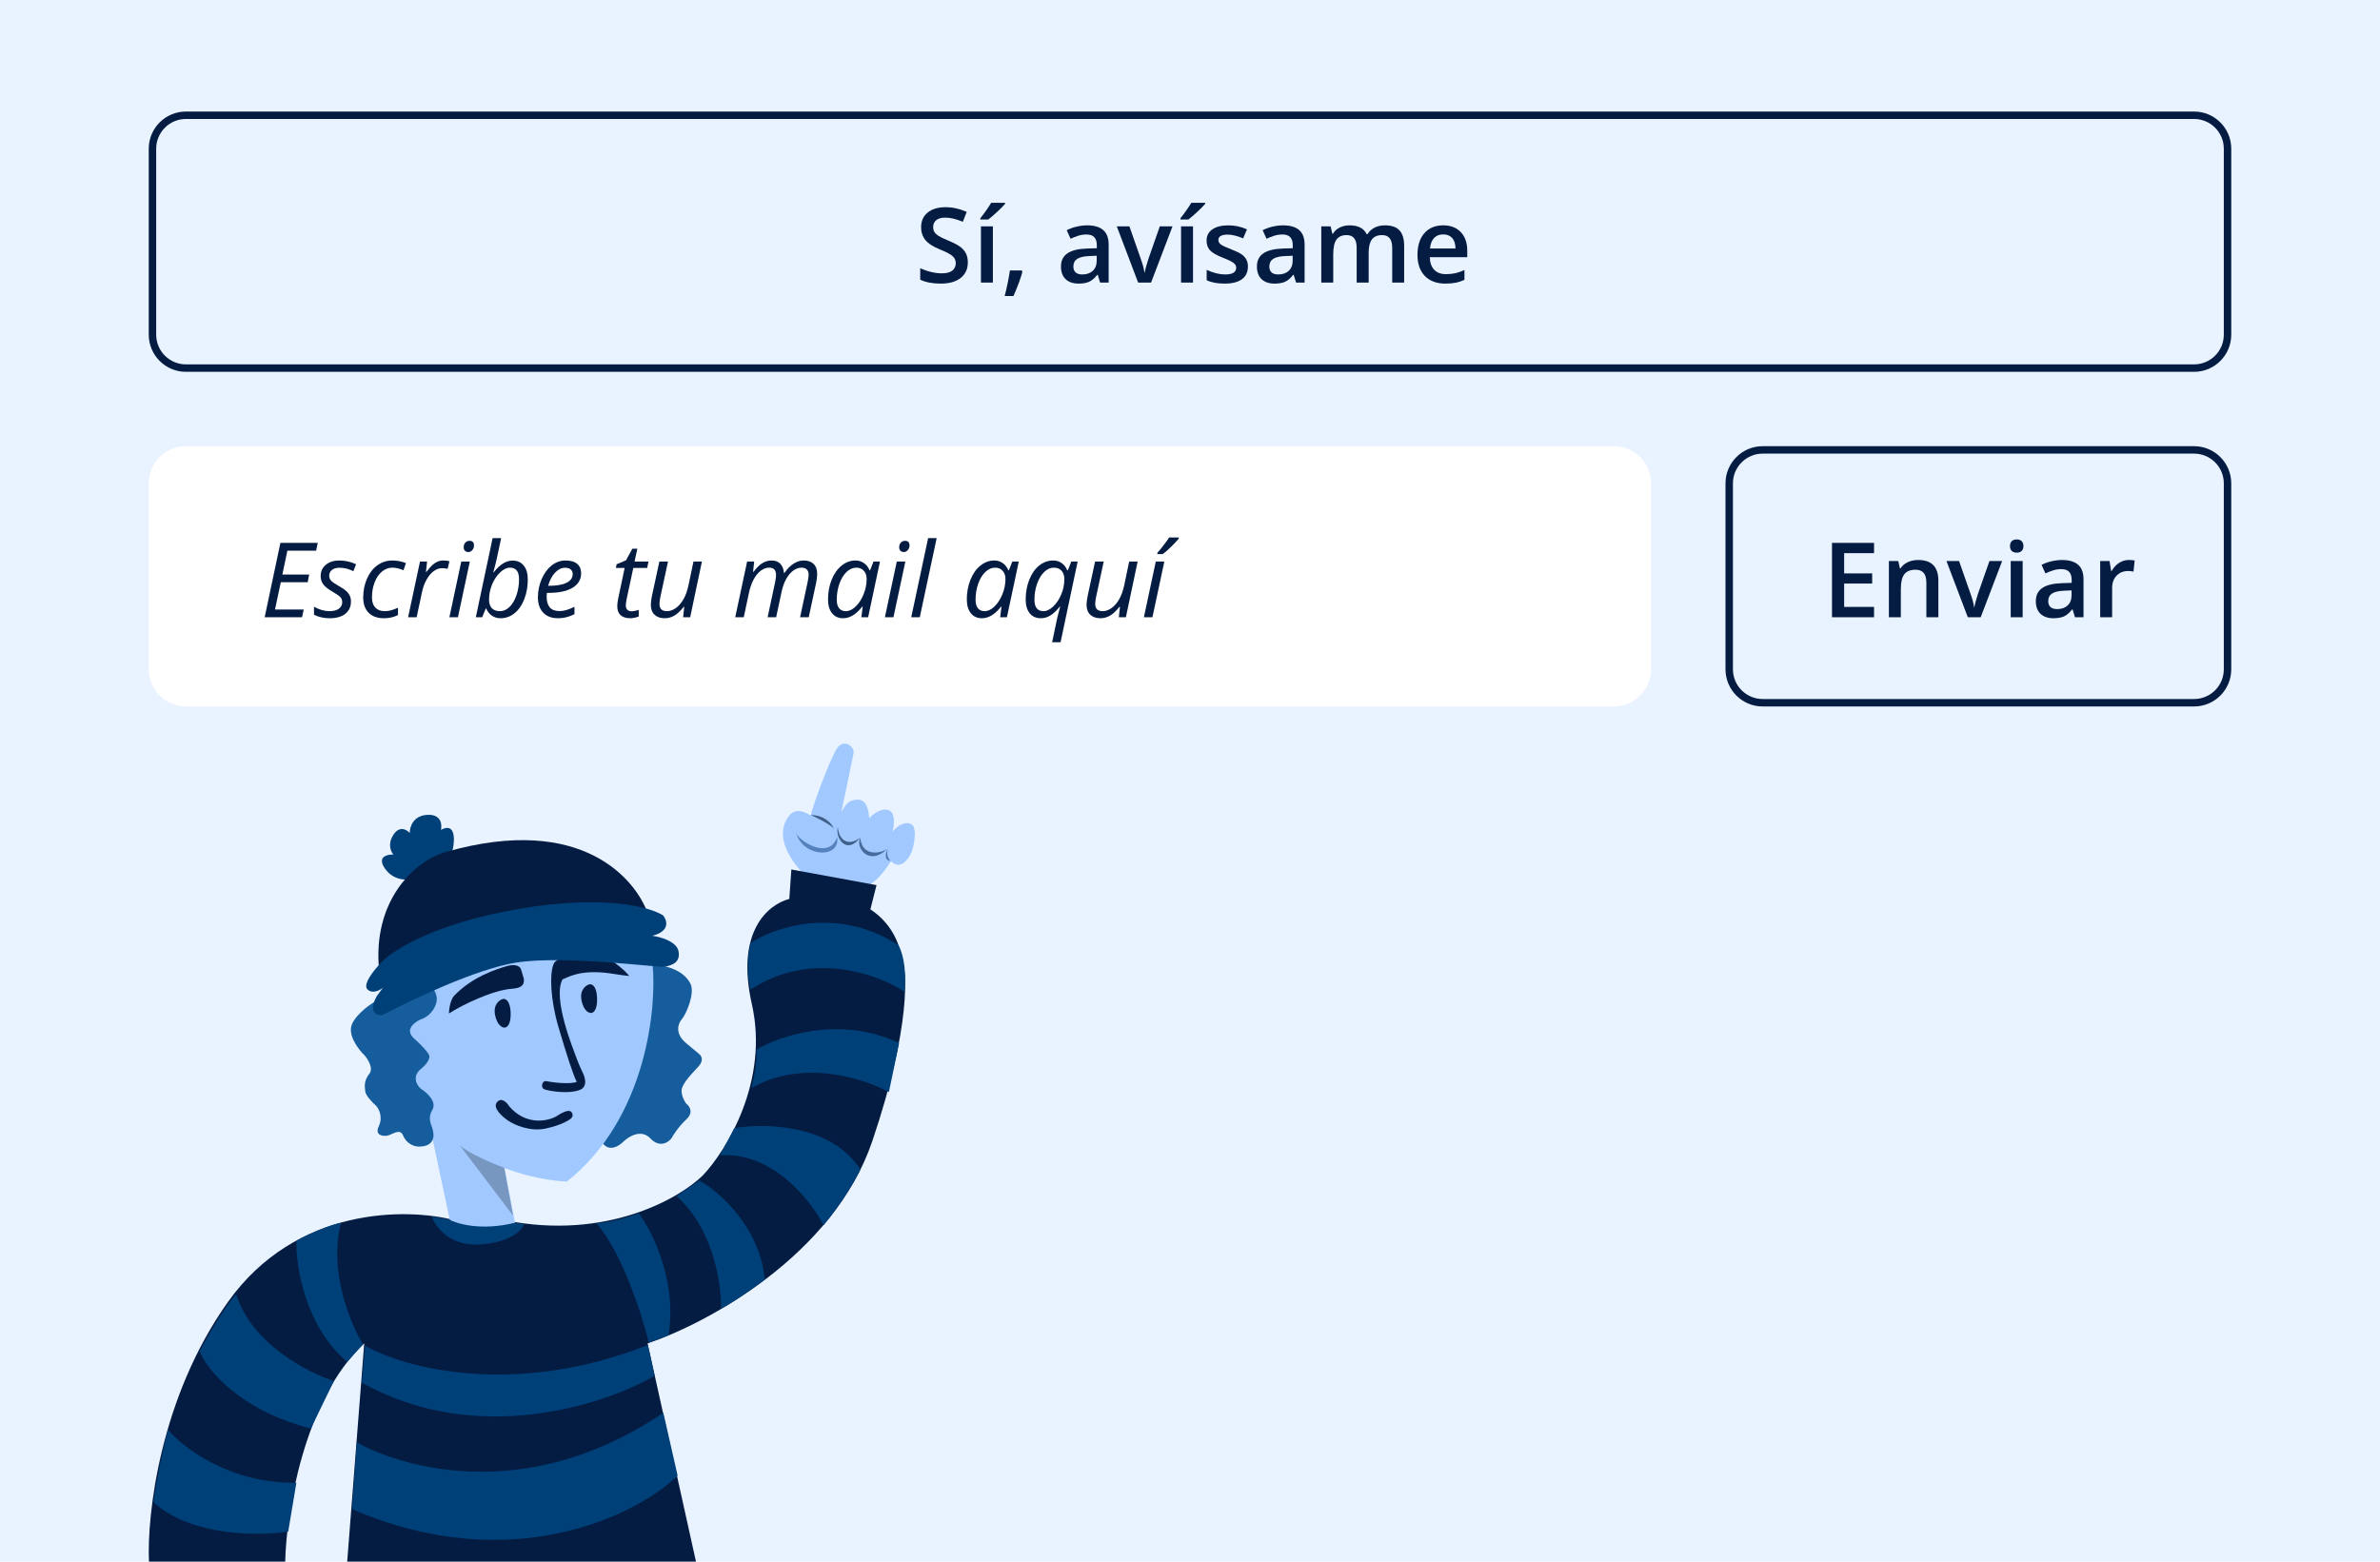 <svg width="320" height="210" viewBox="0 0 320 210" fill="none" xmlns="http://www.w3.org/2000/svg">
<path d="M320 0H0V210H320V0Z" fill="#E9F2FF"/>
<g clip-path="url(#clip0)">
<path d="M251.973 83H246.319V73.006H251.973V74.387H247.953V77.107H251.72V78.475H247.953V81.612H251.973V83ZM260.62 83H259.007V78.352C259.007 77.768 258.888 77.333 258.651 77.046C258.419 76.759 258.048 76.615 257.537 76.615C256.858 76.615 256.361 76.816 256.047 77.217C255.732 77.618 255.575 78.29 255.575 79.233V83H253.969V75.439H255.227L255.452 76.431H255.534C255.762 76.071 256.086 75.793 256.505 75.597C256.924 75.401 257.389 75.303 257.899 75.303C259.713 75.303 260.62 76.226 260.62 78.071V83ZM264.578 83L261.707 75.439H263.402L264.94 79.835C265.205 80.573 265.364 81.17 265.419 81.626H265.474C265.515 81.298 265.674 80.701 265.952 79.835L267.49 75.439H269.199L266.314 83H264.578ZM271.954 83H270.348V75.439H271.954V83ZM270.252 73.436C270.252 73.149 270.329 72.928 270.484 72.773C270.644 72.618 270.869 72.541 271.161 72.541C271.444 72.541 271.662 72.618 271.817 72.773C271.977 72.928 272.057 73.149 272.057 73.436C272.057 73.71 271.977 73.926 271.817 74.086C271.662 74.241 271.444 74.318 271.161 74.318C270.869 74.318 270.644 74.241 270.484 74.086C270.329 73.926 270.252 73.71 270.252 73.436ZM278.988 83L278.667 81.947H278.612C278.248 82.408 277.881 82.722 277.512 82.891C277.143 83.055 276.669 83.137 276.09 83.137C275.347 83.137 274.766 82.936 274.347 82.535C273.932 82.134 273.725 81.567 273.725 80.833C273.725 80.054 274.014 79.466 274.593 79.069C275.172 78.673 276.053 78.456 277.238 78.42L278.544 78.379V77.976C278.544 77.493 278.43 77.132 278.202 76.895C277.979 76.654 277.63 76.533 277.156 76.533C276.769 76.533 276.397 76.59 276.042 76.704C275.687 76.818 275.345 76.953 275.017 77.107L274.497 75.959C274.907 75.745 275.356 75.583 275.844 75.474C276.331 75.36 276.792 75.303 277.225 75.303C278.186 75.303 278.911 75.512 279.398 75.932C279.891 76.351 280.137 77.009 280.137 77.907V83H278.988ZM276.596 81.906C277.179 81.906 277.646 81.745 277.997 81.421C278.353 81.093 278.53 80.635 278.53 80.047V79.391L277.56 79.432C276.803 79.459 276.252 79.587 275.905 79.814C275.563 80.038 275.393 80.382 275.393 80.847C275.393 81.184 275.493 81.446 275.693 81.633C275.894 81.815 276.195 81.906 276.596 81.906ZM286.214 75.303C286.537 75.303 286.804 75.326 287.014 75.371L286.856 76.868C286.629 76.814 286.392 76.786 286.146 76.786C285.503 76.786 284.981 76.996 284.58 77.415C284.184 77.834 283.985 78.379 283.985 79.049V83H282.379V75.439H283.637L283.849 76.772H283.931C284.181 76.321 284.507 75.963 284.908 75.699C285.314 75.435 285.749 75.303 286.214 75.303Z" fill="#041C42"/>
<path d="M20 65C20 62.239 22.239 60 25 60H217C219.761 60 222 62.239 222 65V90C222 92.761 219.761 95 217 95H25C22.239 95 20 92.761 20 90V65Z" fill="white"/>
<path d="M232.5 65C232.5 62.515 234.515 60.5 237 60.5H295C297.485 60.5 299.5 62.515 299.5 65V90C299.5 92.485 297.485 94.5 295 94.5H237C234.515 94.5 232.5 92.485 232.5 90V65Z" stroke="#041C42"/>
<path d="M40.612 83H35.588L37.7 73.006H42.725L42.506 74.052H38.637L37.967 77.258H41.569L41.371 78.297H37.755L36.976 81.961H40.838L40.612 83Z" fill="#041C42"/>
<path d="M47.188 80.874C47.188 81.585 46.935 82.141 46.43 82.542C45.928 82.939 45.22 83.137 44.304 83.137C43.533 83.137 42.839 82.98 42.219 82.665V81.585C42.538 81.776 42.882 81.924 43.251 82.029C43.62 82.134 43.962 82.186 44.276 82.186C44.85 82.186 45.283 82.073 45.575 81.845C45.867 81.617 46.013 81.325 46.013 80.97C46.013 80.71 45.933 80.491 45.773 80.314C45.614 80.136 45.27 79.892 44.741 79.582C44.149 79.249 43.73 78.924 43.483 78.605C43.237 78.285 43.114 77.907 43.114 77.47C43.114 76.841 43.344 76.335 43.805 75.952C44.265 75.565 44.871 75.371 45.623 75.371C46.402 75.371 47.154 75.54 47.879 75.877L47.51 76.814L47.127 76.643C46.667 76.447 46.165 76.349 45.623 76.349C45.199 76.349 44.867 76.449 44.625 76.649C44.383 76.845 44.263 77.101 44.263 77.415C44.263 77.67 44.342 77.889 44.502 78.071C44.666 78.254 45.001 78.488 45.507 78.775C45.995 79.049 46.343 79.284 46.553 79.48C46.767 79.675 46.926 79.887 47.031 80.115C47.136 80.338 47.188 80.591 47.188 80.874Z" fill="#041C42"/>
<path d="M51.625 83.137C50.741 83.137 50.055 82.893 49.567 82.405C49.08 81.918 48.836 81.23 48.836 80.341C48.836 79.429 49.005 78.588 49.342 77.818C49.679 77.048 50.144 76.449 50.736 76.02C51.333 75.588 52.003 75.371 52.746 75.371C53.37 75.371 53.981 75.487 54.578 75.72L54.257 76.684C53.71 76.451 53.211 76.335 52.76 76.335C52.249 76.335 51.782 76.51 51.358 76.861C50.939 77.208 50.609 77.693 50.367 78.317C50.13 78.937 50.012 79.612 50.012 80.341C50.012 80.924 50.162 81.378 50.463 81.701C50.768 82.025 51.188 82.186 51.721 82.186C52.049 82.186 52.359 82.141 52.65 82.05C52.942 81.959 53.229 81.852 53.512 81.728V82.706C52.947 82.993 52.318 83.137 51.625 83.137Z" fill="#041C42"/>
<path d="M59.609 75.371C59.924 75.371 60.197 75.403 60.43 75.467L60.184 76.492C59.942 76.433 59.703 76.403 59.466 76.403C59.051 76.403 58.661 76.54 58.297 76.814C57.937 77.087 57.62 77.467 57.347 77.955C57.078 78.438 56.88 78.976 56.752 79.568L56.02 83H54.872L56.472 75.508H57.422L57.272 76.895H57.34C57.668 76.463 57.939 76.153 58.153 75.966C58.367 75.774 58.591 75.629 58.823 75.528C59.06 75.424 59.322 75.371 59.609 75.371Z" fill="#041C42"/>
<path d="M61.571 83H60.423L62.022 75.508H63.171L61.571 83ZM62.344 73.594C62.344 73.338 62.417 73.131 62.562 72.972C62.708 72.808 62.898 72.726 63.13 72.726C63.531 72.726 63.731 72.931 63.731 73.341C63.731 73.591 63.654 73.803 63.499 73.977C63.349 74.15 63.173 74.236 62.973 74.236C62.79 74.236 62.64 74.182 62.522 74.072C62.403 73.958 62.344 73.799 62.344 73.594Z" fill="#041C42"/>
<path d="M67.3 83.137C66.858 83.137 66.468 83.02 66.131 82.788C65.798 82.556 65.547 82.239 65.379 81.838H65.311L64.832 83H63.977L66.233 72.363H67.382C67.149 73.466 66.969 74.311 66.842 74.899C66.719 75.483 66.548 76.166 66.329 76.95H66.391C66.814 76.412 67.231 76.018 67.642 75.768C68.056 75.512 68.482 75.385 68.92 75.385C69.562 75.385 70.064 75.61 70.424 76.061C70.784 76.513 70.964 77.132 70.964 77.921C70.964 78.873 70.807 79.755 70.492 80.566C70.182 81.373 69.747 82.004 69.186 82.46C68.63 82.911 68.002 83.137 67.3 83.137ZM68.571 76.335C68.134 76.335 67.687 76.551 67.231 76.984C66.78 77.417 66.42 77.962 66.151 78.618C65.887 79.274 65.755 79.947 65.755 80.635C65.755 81.136 65.88 81.521 66.131 81.79C66.386 82.054 66.753 82.186 67.231 82.186C67.683 82.186 68.102 82.002 68.489 81.633C68.881 81.264 69.196 80.74 69.433 80.061C69.67 79.377 69.788 78.652 69.788 77.887C69.788 76.852 69.382 76.335 68.571 76.335Z" fill="#041C42"/>
<path d="M75.018 83.137C74.179 83.137 73.52 82.888 73.042 82.392C72.564 81.895 72.324 81.207 72.324 80.327C72.324 79.47 72.493 78.65 72.83 77.866C73.172 77.078 73.623 76.465 74.184 76.027C74.744 75.59 75.362 75.371 76.036 75.371C76.733 75.371 77.257 75.524 77.608 75.829C77.959 76.13 78.135 76.551 78.135 77.094C78.135 77.914 77.757 78.559 77 79.028C76.243 79.493 75.161 79.726 73.753 79.726H73.527L73.5 80.272C73.5 80.87 73.639 81.337 73.917 81.674C74.2 82.007 74.635 82.173 75.223 82.173C75.51 82.173 75.804 82.132 76.105 82.05C76.41 81.968 76.788 81.817 77.239 81.599V82.597C76.811 82.797 76.433 82.936 76.105 83.014C75.776 83.096 75.414 83.137 75.018 83.137ZM75.968 76.349C75.498 76.349 75.056 76.563 74.642 76.991C74.231 77.42 73.917 78.014 73.698 78.775H73.78C74.819 78.775 75.615 78.641 76.166 78.372C76.722 78.099 77 77.704 77 77.189C77 76.948 76.916 76.747 76.747 76.588C76.583 76.428 76.323 76.349 75.968 76.349Z" fill="#041C42"/>
<path d="M84.895 82.2C85.146 82.2 85.474 82.141 85.88 82.022V82.904C85.725 82.968 85.534 83.023 85.306 83.068C85.078 83.114 84.895 83.137 84.759 83.137C84.189 83.137 83.752 83.002 83.446 82.733C83.145 82.46 82.995 82.054 82.995 81.517C82.995 81.216 83.036 80.874 83.118 80.491L83.986 76.376H82.811L82.906 75.877L84.171 75.344L85.025 73.785H85.695L85.319 75.508H87.192L87.015 76.376H85.148L84.267 80.505C84.185 80.901 84.144 81.202 84.144 81.407C84.144 81.662 84.21 81.858 84.342 81.995C84.474 82.132 84.659 82.2 84.895 82.2Z" fill="#041C42"/>
<path d="M89.817 75.508L88.792 80.259C88.71 80.664 88.669 80.981 88.669 81.209C88.669 81.861 89.004 82.186 89.674 82.186C90.075 82.186 90.469 82.05 90.856 81.776C91.244 81.503 91.586 81.111 91.882 80.601C92.178 80.09 92.404 79.475 92.559 78.755L93.242 75.508H94.377L92.798 83H91.848L91.998 81.612H91.916C91.469 82.182 91.043 82.579 90.638 82.802C90.232 83.025 89.813 83.137 89.38 83.137C88.797 83.137 88.338 82.98 88.006 82.665C87.673 82.346 87.507 81.893 87.507 81.305C87.507 81.022 87.557 80.63 87.657 80.129L88.655 75.508H89.817Z" fill="#041C42"/>
<path d="M103.209 83L104.221 78.269C104.303 77.841 104.344 77.534 104.344 77.347C104.344 77.028 104.273 76.779 104.132 76.602C103.991 76.424 103.749 76.335 103.407 76.335C103.024 76.335 102.651 76.472 102.286 76.745C101.926 77.019 101.607 77.41 101.329 77.921C101.056 78.427 100.844 79.037 100.693 79.753L100.003 83H98.855L100.454 75.508H101.404L101.254 76.895H101.322C101.719 76.353 102.113 75.963 102.505 75.727C102.901 75.49 103.309 75.371 103.728 75.371C104.243 75.371 104.64 75.519 104.918 75.815C105.196 76.112 105.36 76.524 105.41 77.053H105.465C105.857 76.483 106.274 76.061 106.716 75.788C107.158 75.51 107.604 75.371 108.056 75.371C108.634 75.371 109.081 75.526 109.395 75.836C109.714 76.146 109.874 76.597 109.874 77.189C109.874 77.499 109.824 77.905 109.724 78.406L108.739 83H107.577L108.589 78.269C108.68 77.796 108.726 77.463 108.726 77.272C108.726 76.989 108.646 76.763 108.486 76.595C108.331 76.421 108.085 76.335 107.748 76.335C107.379 76.335 107.014 76.467 106.654 76.731C106.294 76.996 105.977 77.372 105.704 77.859C105.435 78.342 105.23 78.917 105.089 79.582L104.357 83H103.209Z" fill="#041C42"/>
<path d="M115.028 75.371C115.448 75.371 115.821 75.485 116.149 75.713C116.477 75.936 116.733 76.26 116.915 76.684H116.99L117.448 75.508H118.316L116.724 83H115.814L115.992 81.571H115.937C115.122 82.615 114.263 83.137 113.36 83.137C112.727 83.137 112.23 82.911 111.87 82.46C111.51 82.009 111.33 81.391 111.33 80.607C111.33 79.659 111.492 78.78 111.815 77.969C112.139 77.158 112.586 76.522 113.155 76.061C113.725 75.601 114.349 75.371 115.028 75.371ZM113.729 82.186C114.171 82.186 114.611 81.977 115.049 81.558C115.486 81.134 115.842 80.585 116.115 79.91C116.389 79.231 116.525 78.552 116.525 77.873C116.525 77.404 116.398 77.03 116.143 76.752C115.887 76.474 115.552 76.335 115.138 76.335C114.664 76.335 114.222 76.531 113.811 76.923C113.406 77.315 113.087 77.846 112.854 78.516C112.622 79.186 112.506 79.892 112.506 80.635C112.506 81.154 112.613 81.544 112.827 81.804C113.041 82.059 113.342 82.186 113.729 82.186Z" fill="#041C42"/>
<path d="M120.128 83H118.979L120.579 75.508H121.728L120.128 83ZM120.9 73.594C120.9 73.338 120.973 73.131 121.119 72.972C121.265 72.808 121.454 72.726 121.687 72.726C122.088 72.726 122.288 72.931 122.288 73.341C122.288 73.591 122.211 73.803 122.056 73.977C121.905 74.15 121.73 74.236 121.529 74.236C121.347 74.236 121.197 74.182 121.078 74.072C120.96 73.958 120.9 73.799 120.9 73.594Z" fill="#041C42"/>
<path d="M123.669 83H122.521L124.79 72.363H125.938L123.669 83Z" fill="#041C42"/>
<path d="M133.69 75.371C134.11 75.371 134.483 75.485 134.812 75.713C135.14 75.936 135.395 76.26 135.577 76.684H135.652L136.11 75.508H136.979L135.386 83H134.477L134.654 81.571H134.6C133.784 82.615 132.925 83.137 132.022 83.137C131.389 83.137 130.892 82.911 130.532 82.46C130.172 82.009 129.992 81.391 129.992 80.607C129.992 79.659 130.154 78.78 130.478 77.969C130.801 77.158 131.248 76.522 131.817 76.061C132.387 75.601 133.011 75.371 133.69 75.371ZM132.392 82.186C132.834 82.186 133.273 81.977 133.711 81.558C134.148 81.134 134.504 80.585 134.777 79.91C135.051 79.231 135.188 78.552 135.188 77.873C135.188 77.404 135.06 77.03 134.805 76.752C134.549 76.474 134.215 76.335 133.8 76.335C133.326 76.335 132.884 76.531 132.474 76.923C132.068 77.315 131.749 77.846 131.517 78.516C131.284 79.186 131.168 79.892 131.168 80.635C131.168 81.154 131.275 81.544 131.489 81.804C131.703 82.059 132.004 82.186 132.392 82.186Z" fill="#041C42"/>
<path d="M141.62 75.371C142.049 75.371 142.424 75.487 142.748 75.72C143.076 75.948 143.325 76.269 143.493 76.684H143.582L144.04 75.508H144.895L142.598 86.363H141.463L142.153 83.082C142.194 82.877 142.324 82.373 142.543 81.571H142.488C142.055 82.123 141.634 82.522 141.224 82.768C140.813 83.014 140.39 83.137 139.952 83.137C139.314 83.137 138.813 82.916 138.448 82.474C138.088 82.027 137.908 81.405 137.908 80.607C137.908 79.641 138.072 78.748 138.4 77.928C138.733 77.107 139.18 76.476 139.74 76.034C140.305 75.592 140.932 75.371 141.62 75.371ZM140.308 82.186C140.727 82.186 141.16 81.977 141.606 81.558C142.053 81.138 142.413 80.598 142.687 79.938C142.965 79.277 143.104 78.593 143.104 77.887C143.104 77.408 142.978 77.03 142.728 76.752C142.481 76.474 142.135 76.335 141.688 76.335C141.228 76.335 140.798 76.529 140.396 76.916C139.995 77.299 139.676 77.83 139.439 78.509C139.202 79.183 139.084 79.892 139.084 80.635C139.084 81.669 139.492 82.186 140.308 82.186Z" fill="#041C42"/>
<path d="M148.401 75.508L147.376 80.259C147.294 80.664 147.253 80.981 147.253 81.209C147.253 81.861 147.588 82.186 148.258 82.186C148.659 82.186 149.053 82.05 149.44 81.776C149.828 81.503 150.17 81.111 150.466 80.601C150.762 80.09 150.988 79.475 151.143 78.755L151.826 75.508H152.961L151.382 83H150.432L150.582 81.612H150.5C150.053 82.182 149.627 82.579 149.222 82.802C148.816 83.025 148.397 83.137 147.964 83.137C147.381 83.137 146.923 82.98 146.59 82.665C146.257 82.346 146.091 81.893 146.091 81.305C146.091 81.022 146.141 80.63 146.241 80.129L147.239 75.508H148.401Z" fill="#041C42"/>
<path d="M154.95 83H153.802L155.401 75.508H156.55L154.95 83ZM155.613 74.332C155.868 74.059 156.153 73.715 156.468 73.3C156.787 72.88 157.031 72.539 157.199 72.274H158.498V72.418C158.325 72.641 158.006 72.985 157.541 73.45C157.076 73.915 156.673 74.27 156.331 74.517H155.613V74.332Z" fill="#041C42"/>
<path d="M20.5 20C20.5 17.515 22.515 15.5 25 15.5H295C297.485 15.5 299.5 17.515 299.5 20V45C299.5 47.485 297.485 49.5 295 49.5H25C22.515 49.5 20.5 47.485 20.5 45V20Z" stroke="#041C42"/>
<path d="M130.128 35.286C130.128 36.175 129.807 36.872 129.164 37.378C128.521 37.884 127.635 38.137 126.505 38.137C125.375 38.137 124.45 37.961 123.729 37.61V36.065C124.185 36.28 124.668 36.448 125.179 36.571C125.694 36.694 126.172 36.756 126.614 36.756C127.261 36.756 127.738 36.633 128.043 36.387C128.353 36.141 128.508 35.81 128.508 35.395C128.508 35.022 128.367 34.705 128.084 34.445C127.801 34.185 127.218 33.878 126.334 33.523C125.423 33.153 124.78 32.732 124.406 32.258C124.033 31.784 123.846 31.214 123.846 30.549C123.846 29.715 124.142 29.059 124.734 28.58C125.327 28.102 126.122 27.862 127.12 27.862C128.077 27.862 129.03 28.072 129.978 28.491L129.458 29.824C128.569 29.451 127.776 29.264 127.079 29.264C126.55 29.264 126.149 29.38 125.876 29.612C125.603 29.84 125.466 30.143 125.466 30.521C125.466 30.781 125.521 31.005 125.63 31.191C125.739 31.374 125.919 31.547 126.17 31.711C126.421 31.875 126.872 32.092 127.523 32.36C128.257 32.666 128.795 32.95 129.137 33.215C129.479 33.479 129.729 33.778 129.889 34.11C130.048 34.443 130.128 34.835 130.128 35.286Z" fill="#041C42"/>
<path d="M133.498 38H131.892V30.439H133.498V38ZM131.81 29.517V29.346C132.069 29.027 132.336 28.671 132.609 28.279C132.887 27.887 133.106 27.552 133.266 27.274H135.132V27.418C134.895 27.696 134.539 28.056 134.065 28.498C133.596 28.936 133.2 29.275 132.876 29.517H131.81Z" fill="#041C42"/>
<path d="M137.47 36.53C137.251 37.378 136.85 38.469 136.267 39.805H135.084C135.398 38.574 135.633 37.43 135.788 36.373H137.367L137.47 36.53Z" fill="#041C42"/>
<path d="M147.915 38L147.594 36.947H147.539C147.174 37.408 146.808 37.722 146.438 37.891C146.069 38.055 145.595 38.137 145.017 38.137C144.274 38.137 143.693 37.936 143.273 37.535C142.859 37.134 142.651 36.567 142.651 35.833C142.651 35.054 142.941 34.466 143.52 34.069C144.098 33.673 144.98 33.456 146.165 33.42L147.471 33.379V32.976C147.471 32.492 147.357 32.133 147.129 31.895C146.906 31.654 146.557 31.533 146.083 31.533C145.696 31.533 145.324 31.59 144.969 31.704C144.613 31.818 144.271 31.953 143.943 32.107L143.424 30.959C143.834 30.745 144.283 30.583 144.771 30.474C145.258 30.36 145.718 30.303 146.151 30.303C147.113 30.303 147.838 30.512 148.325 30.932C148.817 31.351 149.063 32.009 149.063 32.907V38H147.915ZM145.522 36.906C146.106 36.906 146.573 36.745 146.924 36.421C147.279 36.093 147.457 35.635 147.457 35.047V34.391L146.486 34.432C145.73 34.459 145.178 34.587 144.832 34.815C144.49 35.038 144.319 35.382 144.319 35.847C144.319 36.184 144.42 36.446 144.62 36.633C144.821 36.815 145.121 36.906 145.522 36.906Z" fill="#041C42"/>
<path d="M153.028 38L150.157 30.439H151.853L153.391 34.835C153.655 35.573 153.814 36.17 153.869 36.626H153.924C153.965 36.298 154.124 35.701 154.402 34.835L155.94 30.439H157.649L154.765 38H153.028Z" fill="#041C42"/>
<path d="M160.404 38H158.798V30.439H160.404V38ZM158.716 29.517V29.346C158.976 29.027 159.242 28.671 159.516 28.279C159.794 27.887 160.012 27.552 160.172 27.274H162.038V27.418C161.801 27.696 161.446 28.056 160.972 28.498C160.502 28.936 160.106 29.275 159.782 29.517H158.716Z" fill="#041C42"/>
<path d="M167.787 35.847C167.787 36.585 167.518 37.152 166.98 37.549C166.443 37.941 165.673 38.137 164.67 38.137C163.663 38.137 162.854 37.984 162.243 37.679V36.291C163.132 36.701 163.959 36.906 164.725 36.906C165.714 36.906 166.208 36.608 166.208 36.011C166.208 35.819 166.153 35.66 166.044 35.532C165.935 35.405 165.755 35.273 165.504 35.136C165.253 34.999 164.905 34.844 164.458 34.671C163.588 34.334 162.997 33.996 162.688 33.659C162.382 33.322 162.229 32.884 162.229 32.347C162.229 31.7 162.489 31.198 163.009 30.843C163.533 30.483 164.244 30.303 165.142 30.303C166.03 30.303 166.871 30.483 167.664 30.843L167.145 32.053C166.329 31.715 165.643 31.547 165.087 31.547C164.239 31.547 163.815 31.788 163.815 32.272C163.815 32.508 163.925 32.709 164.144 32.873C164.367 33.037 164.85 33.263 165.593 33.55C166.217 33.791 166.671 34.012 166.953 34.213C167.236 34.413 167.445 34.646 167.582 34.91C167.719 35.17 167.787 35.482 167.787 35.847Z" fill="#041C42"/>
<path d="M174.261 38L173.939 36.947H173.885C173.52 37.408 173.153 37.722 172.784 37.891C172.415 38.055 171.941 38.137 171.362 38.137C170.619 38.137 170.038 37.936 169.619 37.535C169.204 37.134 168.997 36.567 168.997 35.833C168.997 35.054 169.286 34.466 169.865 34.069C170.444 33.673 171.326 33.456 172.511 33.42L173.816 33.379V32.976C173.816 32.492 173.702 32.133 173.475 31.895C173.251 31.654 172.903 31.533 172.429 31.533C172.041 31.533 171.67 31.59 171.314 31.704C170.959 31.818 170.617 31.953 170.289 32.107L169.77 30.959C170.18 30.745 170.629 30.583 171.116 30.474C171.604 30.36 172.064 30.303 172.497 30.303C173.459 30.303 174.183 30.512 174.671 30.932C175.163 31.351 175.409 32.009 175.409 32.907V38H174.261ZM171.868 36.906C172.451 36.906 172.919 36.745 173.27 36.421C173.625 36.093 173.803 35.635 173.803 35.047V34.391L172.832 34.432C172.076 34.459 171.524 34.587 171.178 34.815C170.836 35.038 170.665 35.382 170.665 35.847C170.665 36.184 170.765 36.446 170.966 36.633C171.166 36.815 171.467 36.906 171.868 36.906Z" fill="#041C42"/>
<path d="M184.022 38H182.409V33.338C182.409 32.759 182.3 32.328 182.081 32.046C181.862 31.759 181.521 31.615 181.056 31.615C180.436 31.615 179.98 31.818 179.688 32.224C179.401 32.625 179.258 33.295 179.258 34.233V38H177.651V30.439H178.909L179.135 31.431H179.217C179.426 31.071 179.729 30.793 180.126 30.597C180.527 30.401 180.967 30.303 181.445 30.303C182.607 30.303 183.378 30.699 183.756 31.492H183.865C184.089 31.119 184.403 30.827 184.809 30.617C185.214 30.408 185.679 30.303 186.203 30.303C187.105 30.303 187.762 30.531 188.172 30.986C188.587 31.442 188.794 32.137 188.794 33.071V38H187.188V33.338C187.188 32.759 187.076 32.328 186.853 32.046C186.634 31.759 186.292 31.615 185.827 31.615C185.203 31.615 184.745 31.811 184.453 32.203C184.166 32.59 184.022 33.188 184.022 33.994V38Z" fill="#041C42"/>
<path d="M194.338 38.137C193.162 38.137 192.242 37.795 191.576 37.111C190.915 36.423 190.585 35.477 190.585 34.274C190.585 33.039 190.893 32.069 191.508 31.362C192.123 30.656 192.968 30.303 194.044 30.303C195.042 30.303 195.83 30.606 196.409 31.212C196.988 31.818 197.277 32.652 197.277 33.714V34.582H192.239C192.262 35.316 192.46 35.881 192.834 36.277C193.208 36.669 193.734 36.865 194.413 36.865C194.86 36.865 195.274 36.824 195.657 36.742C196.045 36.656 196.459 36.514 196.901 36.318V37.624C196.509 37.811 196.113 37.943 195.712 38.02C195.311 38.098 194.853 38.137 194.338 38.137ZM194.044 31.52C193.534 31.52 193.123 31.681 192.813 32.005C192.508 32.328 192.326 32.8 192.267 33.42H195.698C195.689 32.796 195.539 32.324 195.247 32.005C194.955 31.681 194.554 31.52 194.044 31.52Z" fill="#041C42"/>
<path d="M87.262 129.616C88.478 129.737 91.641 129.981 92.826 132.264C93.49 133.542 92.249 136.434 91.641 137.104C91.184 137.621 90.674 138.985 92.279 140.3C93.614 141.394 93.948 141.679 93.953 141.691C94.284 141.924 94.698 142.556 93.921 143.405C92.917 144.501 91.641 145.779 91.641 146.693C91.641 147.423 92.066 148.154 92.279 148.428C92.705 148.732 93.3 149.578 92.279 150.528C91.257 151.478 90.516 152.628 90.272 153.085C89.847 153.633 88.685 154.4 87.445 153.085C86.204 151.77 84.496 152.842 83.796 153.542C83.097 154.242 81.498 155.131 80.695 153.085L87.262 129.616Z" fill="#155D9C"/>
<path d="M108.182 117.64C108.091 117.548 104.068 113.782 105.622 110.475C106.468 108.676 107.639 108.835 109.005 109.649C109.584 107.385 111.887 101.398 112.663 100.464C113.577 99.362 114.948 100.464 114.765 101.29C114.686 101.649 113.668 106.71 113.12 109.19C113.729 108.118 114.125 107.536 115.405 107.536C116.542 107.536 116.839 109.138 116.868 110.019C117.386 109.467 118.66 108.491 119.611 109.006C120.348 109.404 120.255 110.782 120.019 111.853C120.371 111.363 121.331 110.457 122.355 110.751C123.379 111.045 122.964 113.323 122.629 114.425C122.233 115.435 121.111 117.125 119.794 115.803C119.154 116.874 117.545 119.054 116.228 119.201L108.182 117.64Z" fill="#A1C9FF"/>
<path d="M107.056 112.042C107.398 113.04 111.439 115.742 112.558 112.57C113.024 115.478 108.025 115.354 107.056 112.042Z" fill="#5581BC"/>
<path d="M119.749 115.784C119.524 115.603 119.134 115.025 119.374 114.157C119.099 114.639 118.789 115.639 119.749 115.784Z" fill="#4E75AA"/>
<path d="M119.26 114.19C117.917 114.982 115.856 114.894 115.677 112.692C114.96 113.837 116.753 116.568 119.26 114.19Z" fill="#466A99"/>
<path d="M30.652 175.073C39.811 162.2 54.803 162.395 61.153 164.101H67.931C81.487 166.808 91.288 161.206 94.494 158.067C97.669 154.714 103.434 145.413 101.089 135.026C98.889 125.281 103.236 121.642 106.127 120.878L106.401 116.923L117.851 119.026L117.027 122.286C119.734 124.054 120.899 126.723 121.148 128.535C122.034 130.394 122.504 137.97 117.301 153.404C112.099 168.837 94.983 177.999 87.075 180.65L93.578 210H46.681L48.971 180.65C40.837 188.257 38.498 203.386 38.346 210H20.027C19.752 203.721 21.492 187.947 30.652 175.073Z" fill="#041C42"/>
<path d="M120.784 127.09C112.542 121.78 104.1 124.693 100.909 126.813C100.253 129.542 100.636 132.129 100.909 133.081C109.078 127.698 118.11 131.023 121.605 133.358C121.969 129.966 121.21 127.766 120.784 127.09Z" fill="#004079"/>
<path d="M120.887 140.253C112.91 136.507 104.755 139.304 101.676 141.171C101.895 142.493 101.34 145.15 101.035 146.313C107.915 142.346 116.221 145.027 119.515 146.864L120.887 140.253Z" fill="#004079"/>
<path d="M115.68 157.277C111.795 151.142 102.761 151.008 98.729 151.708L96.805 155.36C103.842 154.849 109.022 161.416 110.732 164.763C113.225 161.769 115.07 158.525 115.68 157.277Z" fill="#004079"/>
<path d="M102.825 172.067C102.172 164.985 96.689 160.233 94.029 158.742L90.946 160.841C95.952 165.222 97.022 172.766 96.931 175.991C98.527 175.188 101.525 173.04 102.825 172.067Z" fill="#004079"/>
<path d="M80.207 164.504C83.642 168.442 86.328 176.84 87.242 180.547L89.892 179.545C91.061 172.252 87.699 165.567 85.872 163.136C83.24 164.157 80.999 164.473 80.207 164.504Z" fill="#004079"/>
<path d="M45.85 164.438C44.154 170.896 47.111 178.014 48.801 180.766L46.68 183.151C41 178.307 39.764 170.247 39.856 166.823C43.102 165.135 45.205 164.53 45.85 164.438Z" fill="#004079"/>
<path d="M31.76 174.039C33.803 180.68 41.369 184.59 44.896 185.715L41.794 192.101C32.161 189.619 27.807 184.134 26.834 181.701C29.534 176.739 31.243 174.525 31.76 174.039Z" fill="#004079"/>
<path d="M39.852 199.388C30.959 199.534 24.633 194.699 22.581 192.263C21.331 197.305 20.774 200.879 20.651 202.036C25.796 206.64 34.861 206.573 38.75 205.964L39.852 199.388Z" fill="#004079"/>
<path d="M87.104 180.873C69.123 187.995 54.212 183.932 49.096 180.964L48.639 185.921C64.061 194.585 81.317 188.919 88.017 185.003L87.104 180.873Z" fill="#004079"/>
<path d="M89.186 189.985C67.117 204.864 48.344 194.302 47.978 193.935L47.337 202.936C68.728 212.194 85.645 203.762 91.109 198.435L89.186 189.985Z" fill="#004079"/>
<path d="M54.394 132.602C59.114 130.069 72.172 124.398 87.739 129.672C88.318 135.196 87.045 150.31 76.228 158.881C76.009 158.881 72.485 158.815 67.823 157.069L69.285 164.649C65.412 167.213 61.885 165.718 60.606 164.649L57.683 150.915L53.846 144.872L54.394 132.602Z" fill="#A1C9FF"/>
<path d="M70.058 130.352L70.428 131.611C70.52 132.33 70.243 132.87 68.857 132.96C66.274 133.127 62.111 135.148 60.355 136.287C60.429 134.705 60.941 133.949 61.187 133.769C63.59 131.341 66.639 130.352 68.21 129.902C69.467 129.542 69.966 130.052 70.058 130.352Z" fill="#041C42"/>
<path d="M82.129 129.145C82.669 129.414 84.052 130.514 84.601 131.245C83.594 131.153 82.738 130.985 81.946 130.879C77.866 130.336 76.321 131.472 75.631 131.701C74.258 134.257 77.097 141.133 77.553 142.382C77.919 143.387 78.377 144.299 78.377 144.299C78.377 144.299 79.31 146.071 77.919 146.582C76.528 147.093 74.41 146.795 73.525 146.582L73.524 146.581C73.249 146.515 72.885 146.428 72.885 146.034C72.885 145.64 73.068 145.304 73.525 145.395C74.956 145.68 76.821 145.76 77.553 145.486C77.095 144.665 76.18 141.816 75.082 138.092C73.983 134.367 73.892 130.971 74.415 129.693C74.607 129.17 75.141 128.986 75.448 128.962L77.004 128.597C80.207 128.232 81.397 128.78 82.129 129.145Z" fill="#041C42"/>
<path d="M69.161 164.441C64.764 165.53 61.467 164.592 60.367 163.987L58.077 163.624C58.535 164.985 60.477 167.635 64.581 167.345C68.685 167.054 70.2 165.409 70.444 164.622L69.161 164.441Z" fill="#004079"/>
<path d="M58.675 134.79C59.039 133.326 57.43 131.832 56.58 131.405L50.569 134.607C49.536 135.156 47.417 136.785 47.199 138.175C46.98 139.566 48.322 141.256 49.02 141.926C49.476 142.445 50.241 143.665 49.658 144.397C48.929 145.312 49.02 146.043 49.111 146.775C49.184 147.361 50.113 148.3 50.569 148.697C50.933 149.093 51.516 150.197 50.933 151.441C50.35 152.686 51.48 152.805 52.026 152.722C52.755 152.612 53.756 151.622 54.212 152.722C54.667 153.82 55.7 154.186 56.307 154.186C58.493 154.186 58.432 152.692 58.129 151.716C57.958 151.167 57.473 150.344 58.129 149.246C58.785 148.148 57.37 146.897 56.58 146.409C56.064 145.952 55.342 144.781 56.58 143.756C57.819 142.732 57.795 142.079 57.673 141.835C57.552 141.591 56.981 140.81 55.669 139.639C54.358 138.468 55.73 137.443 56.58 137.077C57.127 136.925 58.311 136.254 58.675 134.79Z" fill="#155D9C"/>
<path d="M59.283 111.597C61.814 110.236 60.964 114.557 60.563 115.15L55.71 118.127C54.908 118.393 53.006 118.512 51.808 116.866C50.61 115.22 52.036 114.879 52.899 114.914C52.555 114.55 52.075 113.506 52.904 112.244C53.734 110.982 54.708 111.57 55.091 112.022C55.075 111.257 55.518 109.696 57.421 109.577C59.324 109.458 59.455 110.874 59.283 111.597Z" fill="#004079"/>
<path d="M61.819 154.024C63.052 155.123 66.32 156.498 67.801 157.047L68.979 163.462L61.819 154.024Z" fill="#7796C0"/>
<path d="M59.952 114.567C78.472 109.284 85.483 118.515 87.002 122.596L50.978 130.482C50.045 121.279 55.568 115.818 59.952 114.567Z" fill="#041C42"/>
<path d="M91.219 127.876C90.94 126.578 88.756 125.977 87.698 125.839C90.14 125.223 89.697 123.764 89.171 123.112C87.493 121.993 81.259 120.25 69.749 122.227C58.24 124.204 52.56 127.928 51.159 129.543C50.297 130.428 48.739 132.366 49.396 133.036C50.053 133.705 51.067 133.173 51.491 132.823L50.682 133.918C49.431 136.107 50.643 136.561 51.405 136.514C55.191 134.504 64.084 130.276 69.376 129.445C75.991 128.406 88.597 130.167 89.408 129.992C90.219 129.818 91.567 129.497 91.219 127.876Z" fill="#004079"/>
<path d="M109.009 109.601C109.758 109.929 111.426 110.746 112.101 111.39C111.851 110.794 110.883 109.601 109.009 109.601Z" fill="#40608A"/>
<path d="M115.681 112.599C114.3 113.787 112.827 113.239 112.643 111.228C112.275 112.69 113.839 115.066 115.681 112.599Z" fill="#40608A"/>
<path d="M68.471 148.773C70.762 151.422 73.669 150.762 74.836 150.101C75.312 149.764 76.36 149.166 76.745 149.471C77.131 149.776 76.973 150.173 76.846 150.334C76.568 150.619 75.483 151.303 73.367 151.76C71.251 152.216 69.138 151.251 68.347 150.712C67.578 150.209 66.195 149.009 66.804 148.238C67.414 147.467 68.169 148.274 68.471 148.773Z" fill="#041C42"/>
<path d="M66.565 136.5C66.283 135.119 67.117 134.489 67.569 134.346C67.9 134.24 68.582 134.448 68.657 136.131C68.732 137.815 68.138 138.202 67.832 138.185C67.527 138.199 66.846 137.881 66.565 136.5Z" fill="#041C42"/>
<path d="M78.188 134.532C77.906 133.151 78.74 132.521 79.192 132.379C79.523 132.272 80.205 132.48 80.28 134.164C80.355 135.847 79.761 136.234 79.455 136.217C79.15 136.231 78.469 135.913 78.188 134.532Z" fill="#041C42"/>
</g>
<defs>
<clipPath id="clip0">
<rect width="280" height="195" fill="white" transform="translate(20 15)"/>
</clipPath>
</defs>
</svg>
